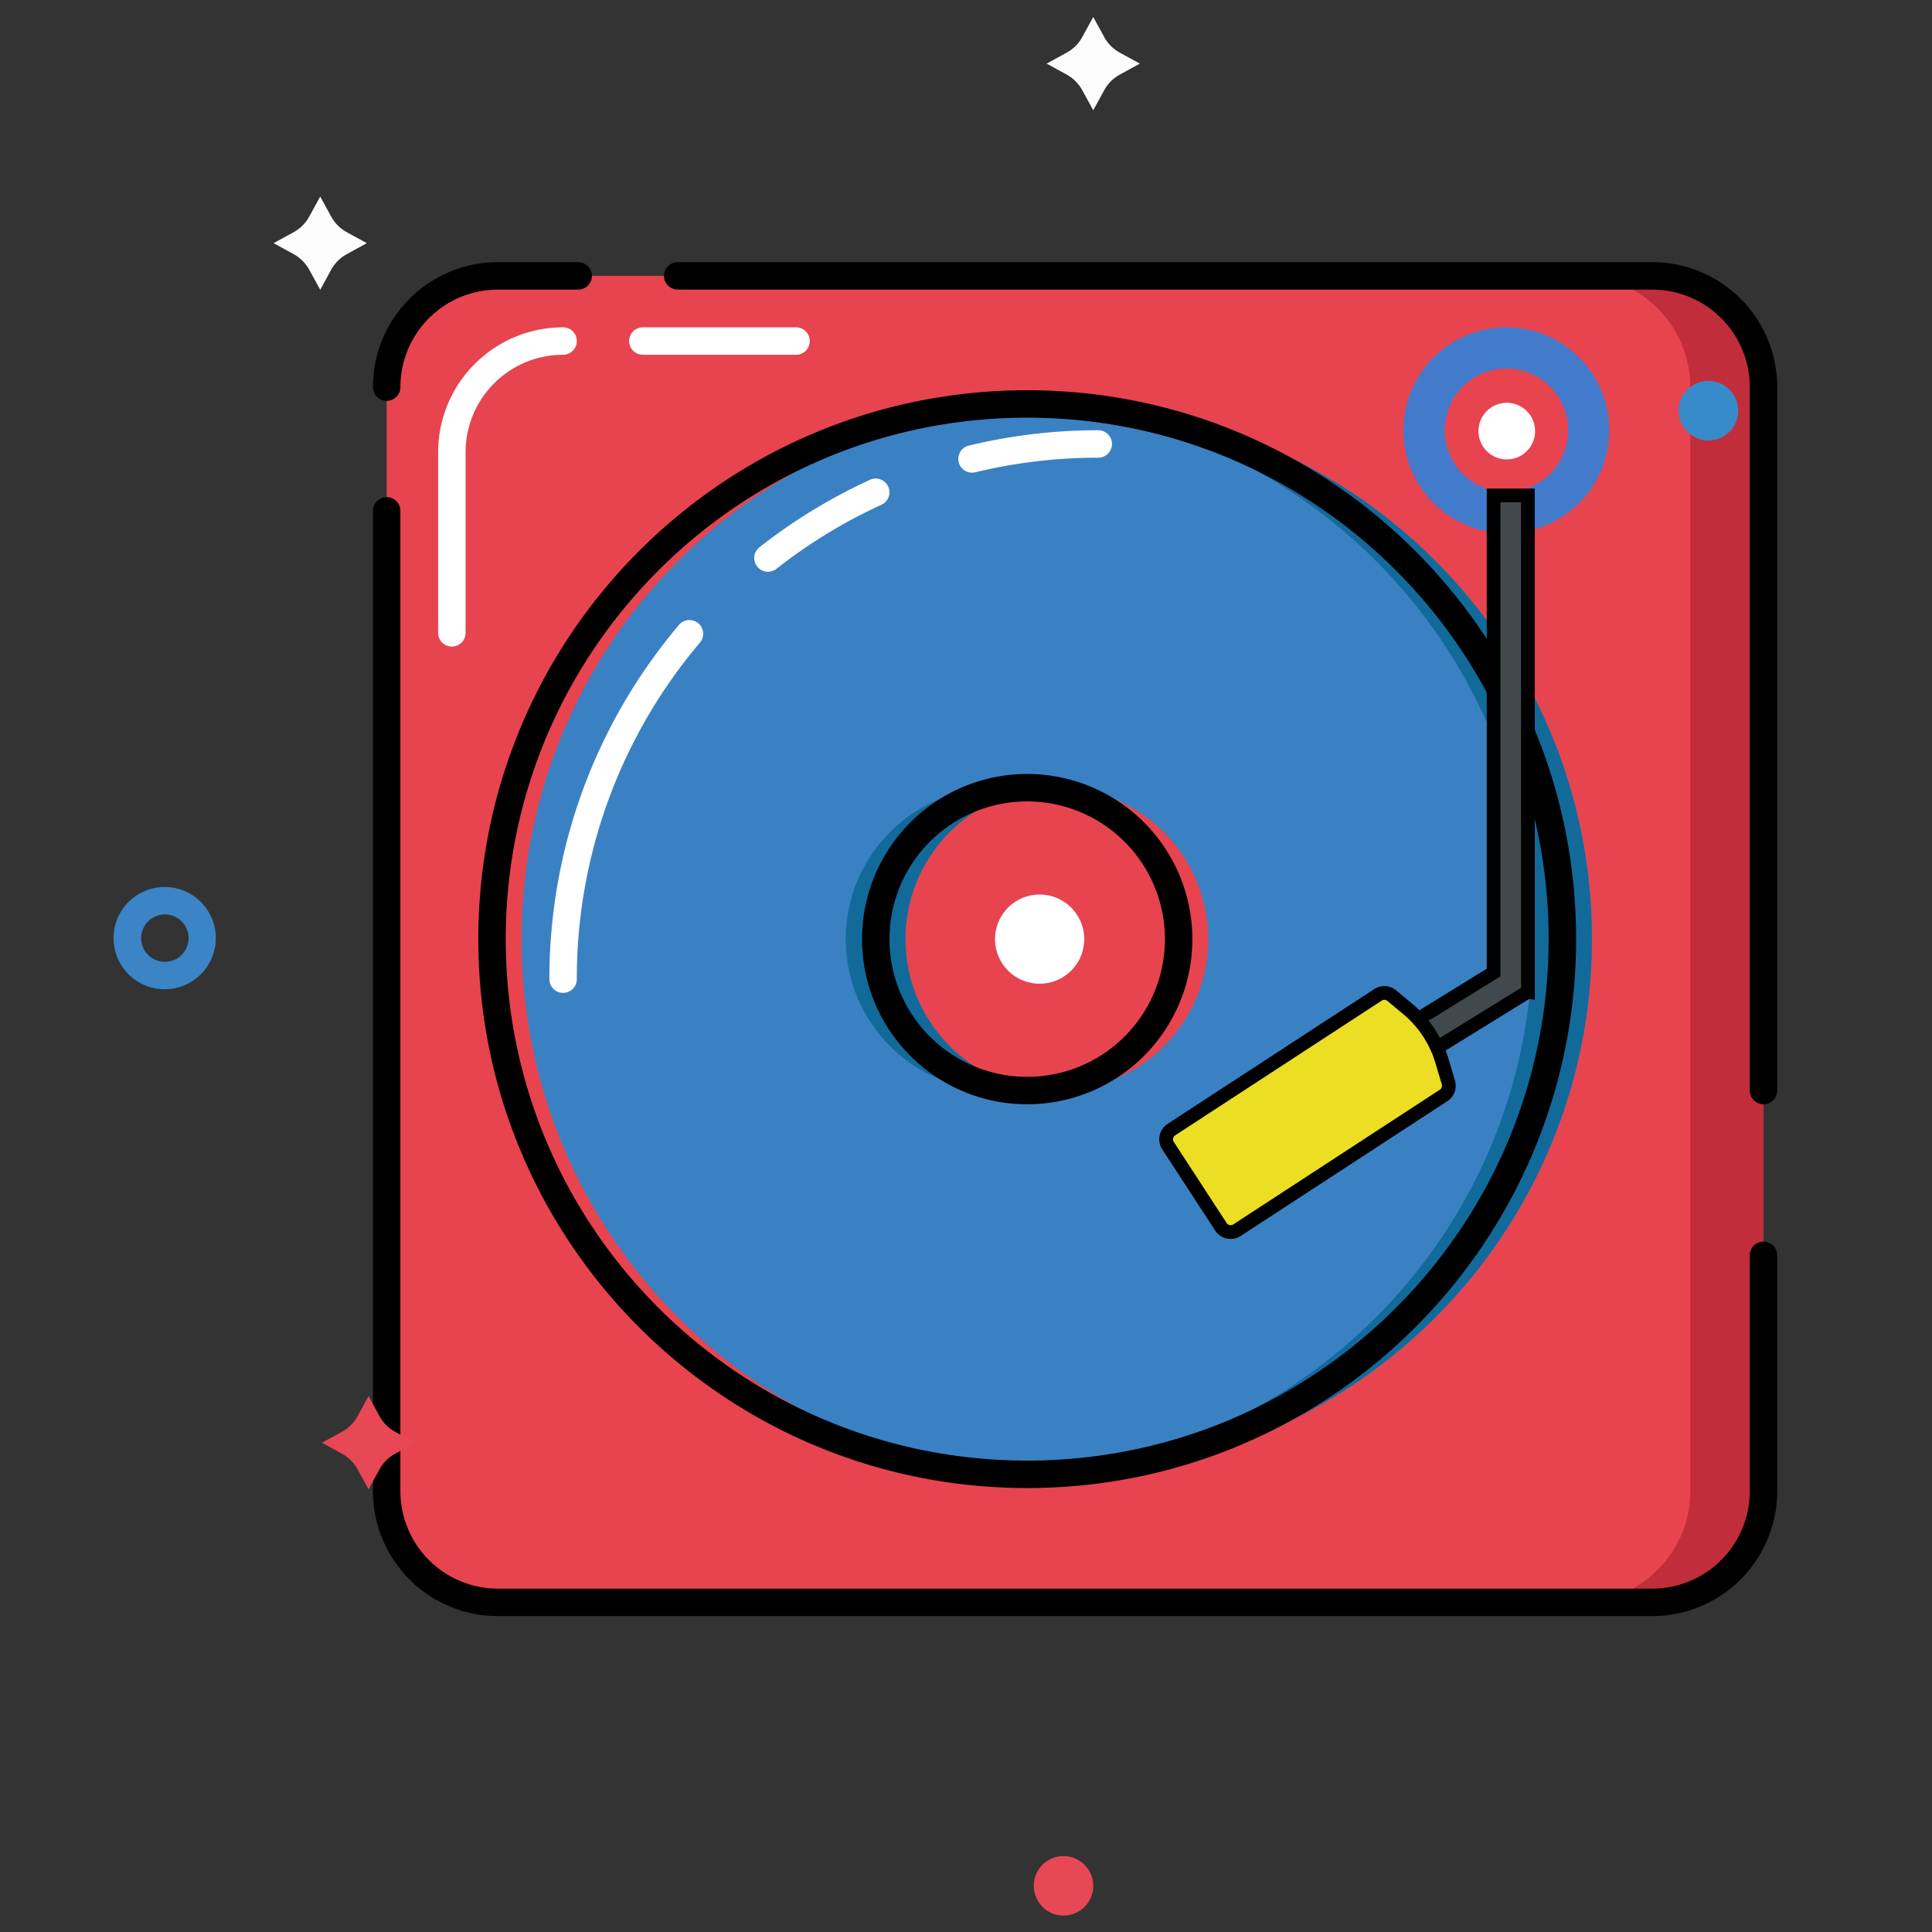 <?xml version="1.0" standalone="no"?><!DOCTYPE svg PUBLIC "-//W3C//DTD SVG 1.1//EN" "http://www.w3.org/Graphics/SVG/1.1/DTD/svg11.dtd"><svg t="1608520323868" class="icon" viewBox="0 0 1024 1024" version="1.1" xmlns="http://www.w3.org/2000/svg" p-id="1180" xmlns:xlink="http://www.w3.org/1999/xlink" width="200" height="200"><rect x="0" y="0" width="1024" height="1024" fill="#333333" stroke="none"/><defs><style type="text/css"></style></defs><path d="M875.73 849.303H263.903a58.959 58.959 0 0 1-58.959-58.972V205.194c0-32.558 26.388-58.972 58.959-58.972h611.827a58.959 58.959 0 0 1 58.959 58.972V790.318c0 32.558-26.388 58.972-58.959 58.972" fill="#E7444F" p-id="1181"></path><path d="M875.73 146.209H836.923a58.959 58.959 0 0 1 58.959 58.972V790.318c0 32.558-26.388 58.972-58.959 58.972h38.794a58.959 58.959 0 0 0 58.959-58.972V205.194c0-32.558-26.388-58.972-58.959-58.972" fill="#C12D3A" p-id="1182"></path><path d="M306.465 138.949a7.273 7.273 0 0 1 0.853 14.494l-0.853 0.053h-42.562a51.686 51.686 0 0 0-51.686 51.686 7.273 7.273 0 0 1-14.546 0 66.232 66.232 0 0 1 64.315-66.206l1.917-0.026h42.562zM204.944 263.483c3.728 0 6.8 2.823 7.221 6.433l0.053 0.853V790.318a51.686 51.686 0 0 0 49.94 51.659l1.746 0.039h611.827a51.699 51.699 0 0 0 51.659-49.953l0.026-1.746v-124.981a7.273 7.273 0 0 1 14.494-0.853l0.053 0.84v124.994a66.245 66.245 0 0 1-64.328 66.206l-1.904 0.039H263.903a66.232 66.232 0 0 1-66.206-64.328l-0.026-1.917V270.769c0-4.017 3.256-7.273 7.273-7.273zM875.73 138.936a66.245 66.245 0 0 1 66.206 64.328l0.026 1.917v372.841a7.273 7.273 0 0 1-14.494 0.853l-0.053-0.853v-372.841a51.699 51.699 0 0 0-49.953-51.659l-1.733-0.039H359.188a7.273 7.273 0 0 1-0.853-14.494l0.853-0.053h516.529z" fill="#000000" p-id="1183"></path><path d="M421.927 173.489a7.273 7.273 0 0 1 0.853 14.494l-0.853 0.053h-81.224a7.273 7.273 0 0 1-0.84-14.494l0.84-0.053h81.224zM298.443 173.489a7.273 7.273 0 1 1 0 14.546 51.686 51.686 0 0 0-51.646 49.953l-0.026 1.733v95.6a7.273 7.273 0 0 1-14.507 0.84l-0.039-0.84V239.721a66.232 66.232 0 0 1 66.219-66.232z" fill="#FFFFFF" p-id="1184"></path><path d="M560.115 578.035a80.266 80.266 0 0 1-80.266-80.279 80.266 80.266 0 1 1 160.532 0 80.266 80.266 0 0 1-80.266 80.266m0-363.914c-156.659 0-283.648 126.989-283.648 283.648 0 156.659 126.989 283.661 283.648 283.661 156.659 0 283.661-127.002 283.661-283.661S716.774 214.121 560.115 214.121" fill="#3A81C3" p-id="1185"></path><path d="M544.361 419.052a80.279 80.279 0 1 0 0 157.407 80.279 80.279 0 0 1 0-157.407" fill="#126A9B" p-id="1186"></path><path d="M560.115 214.108c-5.291 0-10.529 0.158-15.754 0.446 149.32 8.179 267.894 131.82 267.894 283.202 0 151.368-118.574 275.036-267.894 283.202 5.225 0.289 10.463 0.459 15.754 0.459 156.659 0 283.661-127.002 283.661-283.661S716.774 214.121 560.115 214.121" fill="#126A9B" p-id="1187"></path><path d="M544.427 206.835c160.689 0 290.934 130.245 290.934 290.921 0 160.689-130.245 290.934-290.921 290.934-160.689 0-290.921-130.258-290.921-290.921 0-160.689 130.232-290.934 290.921-290.934z m0 14.546c-152.629 0-276.375 123.733-276.375 276.375 0 152.642 123.746 276.388 276.388 276.388s276.375-123.746 276.375-276.388-123.733-276.375-276.375-276.375z m0 188.836a87.539 87.539 0 1 1 0.013 175.078 87.539 87.539 0 0 1 0-175.078z m0 14.546a72.993 72.993 0 1 0 0.013 145.986 72.993 72.993 0 0 0 0-145.986z" fill="#000000" p-id="1188"></path><path d="M370.123 330.358a7.273 7.273 0 0 1 0.853 10.24 275.22 275.22 0 0 0-65.247 178.373 7.273 7.273 0 1 1-14.546 0c0-69.711 24.602-135.614 68.687-187.76a7.273 7.273 0 0 1 10.24-0.853z m100.641-72.468a7.273 7.273 0 0 1-3.571 9.636 275.824 275.824 0 0 0-55.664 33.963 7.273 7.273 0 0 1-8.993-11.435 292.168 292.168 0 0 1 58.591-35.748 7.273 7.273 0 0 1 9.636 3.584z m111.34-29.854a7.273 7.273 0 0 1 0 14.546 277.268 277.268 0 0 0-65.116 7.719 7.273 7.273 0 1 1-3.413-14.139 291.827 291.827 0 0 1 68.529-8.126z" fill="#FFFFFF" p-id="1189"></path><path d="M574.661 497.756a23.631 23.631 0 1 1-47.262 0 23.631 23.631 0 0 1 47.262 0" fill="#FFFFFF" p-id="1190"></path><path d="M798.628 260.766a32.729 32.729 0 1 1 0-65.457 32.729 32.729 0 0 1 0 65.457m0-87.276a54.548 54.548 0 1 0 0 109.095 54.548 54.548 0 0 0 0-109.095" fill="#427BCC" p-id="1191"></path><path d="M813.621 228.037a15.006 15.006 0 1 1-29.998 0 15.006 15.006 0 0 1 29.998 0" fill="#FFFFFF" p-id="1192"></path><path d="M791.644 262.59v252.875l-135.273 83.495 9.544 15.465 143.872-88.799h0.039V262.603z" fill="#42494D" p-id="1193"></path><path d="M813.463 258.954h-25.456v254.477l-136.651 84.336 13.378 21.662 145.802-89.994 2.928 0.499V258.954z m-7.273 7.26v257.352l-139.093 85.858-5.737-9.295 133.921-82.642v-251.274h10.896z" fill="#000000" p-id="1194"></path><path d="M765.112 580.621l-109.476 71.404a6.157 6.157 0 0 1-8.52-1.799l-28.029-42.995a6.144 6.144 0 0 1 1.785-8.52l109.515-71.417a6.157 6.157 0 0 1 7.299 0.433l8.35 6.958a57.475 57.475 0 0 1 18.288 27.753l3.348 11.277a6.17 6.17 0 0 1-2.547 6.905" fill="#EBDE23" p-id="1195"></path><path d="M728.405 524.235l-109.529 71.431a9.781 9.781 0 0 0-2.836 13.561l28.029 42.982a9.794 9.794 0 0 0 13.548 2.862l109.489-71.404a9.82 9.82 0 0 0 4.043-10.988l-3.348-11.264a61.112 61.112 0 0 0-19.43-29.538l-8.35-6.945a9.794 9.794 0 0 0-11.618-0.696z m6.958 6.275l8.35 6.958a53.826 53.826 0 0 1 17.119 26.007l3.348 11.264a2.534 2.534 0 0 1-1.05 2.836l-109.489 71.404a2.521 2.521 0 0 1-3.479-0.735l-28.029-42.995a2.507 2.507 0 0 1 0.722-3.479l109.529-71.444a2.521 2.521 0 0 1 2.98 0.184z" fill="#000000" p-id="1196"></path><path d="M921.285 217.666a15.754 15.754 0 1 1-31.534 0 15.754 15.754 0 0 1 31.534 0" fill="#378BCB" p-id="1197"></path><path d="M579.44 999.529a15.754 15.754 0 1 1-31.521 0 15.754 15.754 0 0 1 31.521 0M195.348 739.971l5.816 10.647c1.904 3.479 4.766 6.341 8.245 8.245l10.634 5.816-10.634 5.829a20.782 20.782 0 0 0-8.245 8.245l-5.816 10.647-5.829-10.647a20.743 20.743 0 0 0-8.245-8.245l-10.647-5.829 10.634-5.816a20.743 20.743 0 0 0 8.258-8.245l5.829-10.647z" fill="#E84756" p-id="1198"></path><path d="M579.44 9.006l5.829 10.647c1.89 3.479 4.766 6.341 8.245 8.258l10.634 5.803-10.634 5.829a20.743 20.743 0 0 0-8.245 8.245l-5.829 10.647-5.816-10.634a20.782 20.782 0 0 0-8.258-8.258l-10.634-5.829 10.634-5.803c3.492-1.917 6.354-4.779 8.258-8.258l5.816-10.634zM169.721 104.172l5.816 10.634c1.904 3.479 4.766 6.354 8.258 8.258l10.634 5.816-10.634 5.829a20.716 20.716 0 0 0-8.258 8.245l-5.816 10.634-5.829-10.634a20.703 20.703 0 0 0-8.245-8.245l-10.634-5.829 10.634-5.816c3.479-1.904 6.341-4.779 8.245-8.245l5.829-10.647z" fill="#FCFCFC" p-id="1199"></path><path d="M87.289 470.121a27.097 27.097 0 1 0 0 54.206 27.097 27.097 0 0 0 0-54.206z m0 14.546a12.564 12.564 0 1 1-0.013 25.127 12.564 12.564 0 0 1 0-25.127z" fill="#3B84C5" p-id="1200"></path></svg>